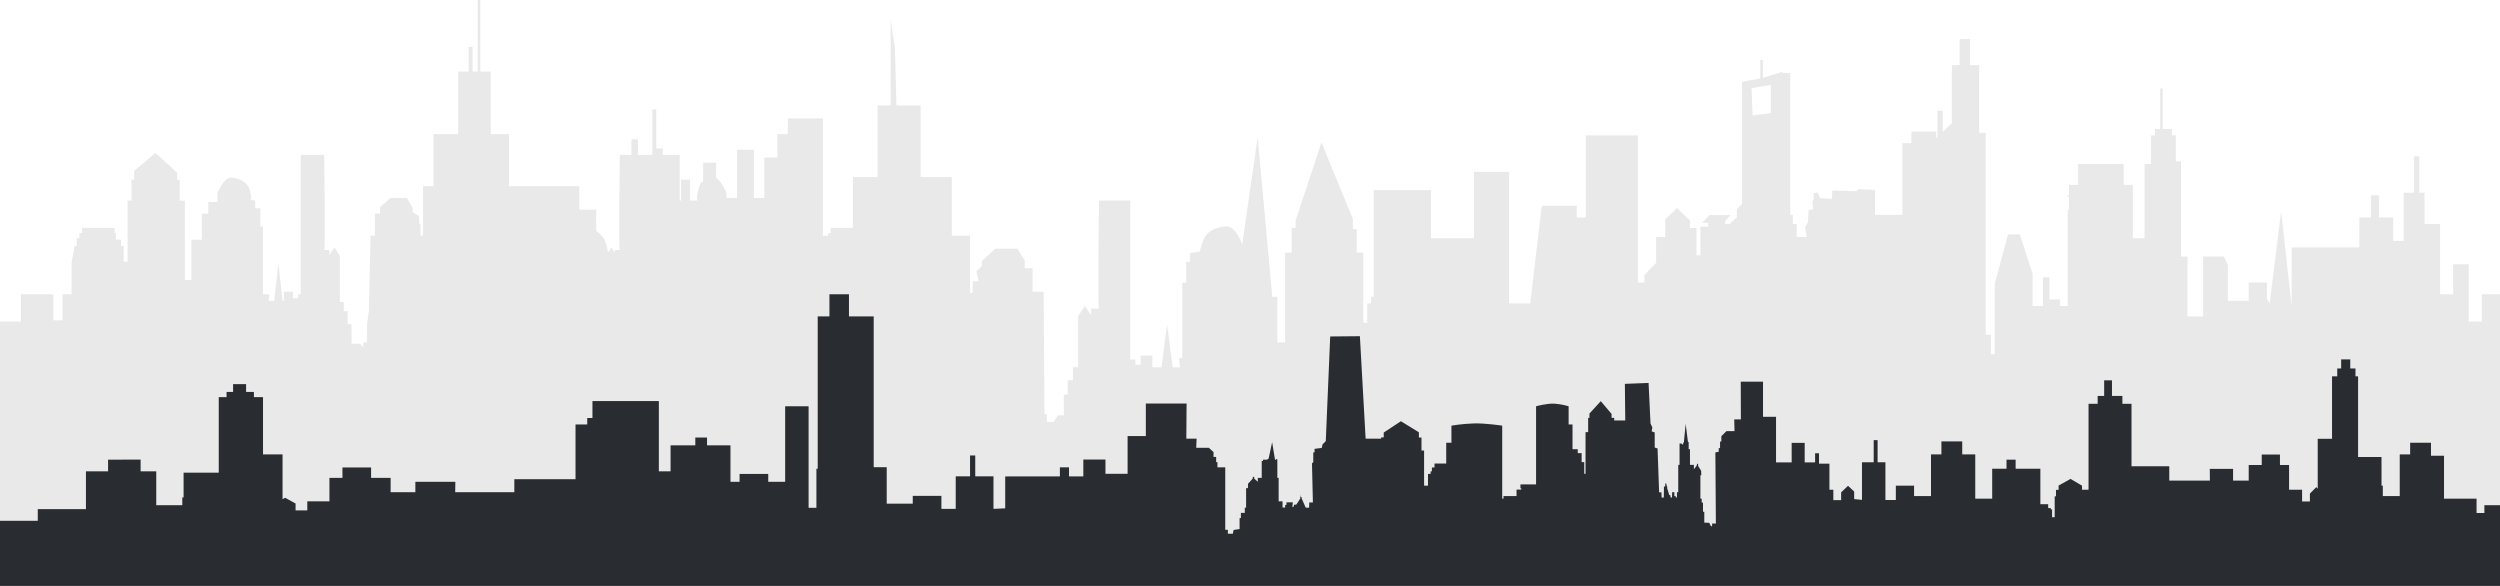 <?xml version="1.0" encoding="utf-8"?>
<!-- Generator: Adobe Illustrator 21.0.2, SVG Export Plug-In . SVG Version: 6.00 Build 0)  -->
<svg version="1.1" id="Layer_1" xmlns="http://www.w3.org/2000/svg" xmlns:xlink="http://www.w3.org/1999/xlink" x="0px" y="0px"
	 viewBox="0 0 1920 450" style="enable-background:new 0 0 1920 450;" xml:space="preserve">
<style type="text/css">
	.st0{fill:#FFFFFF;}
	.st1{fill:#E9E9EA;}
	.st2{fill:#292C31;}
</style>
<rect class="st0" width="1920" height="450"/>
<path class="st1" d="M1920,226h-14v21h-10v-44h-12v23h-10v-54h-12v-24h-4v-28h-4v28h-8v37h-8v-18h-11v-17h-6v17h-9v23h-52v45.4
	l-8.1-73.1l-8.8,70.9l-2.1-3.9V217h-14v14h-16v-27.2l-3-6.8h-16v46h-12v-46h-5v-73h-4v-20h-3v-5h-7V68h-2v31h-4v5h-3v22h-5v57h-9
	v-41h-7v-16h-35v16h-7v8h-1.5l1.5,2v9h-1v74h-6v-5h-8v-17h-5v22h-8v-24.8l-9.8-30.2h-9l-10.2,37.7V272h-3v-15h-4V102h-5V50h-7V30h-8
	v20h-6v44.6l-7,6.7V85h-4v20.3l-1,0.4V101h-19v9h-7v55h-21v-19.1l-13-0.6l-1.1,1.5l-18.6-0.5l-0.5,6.4l-9.1-0.5l-1.6-4.3l-3.2,0.5
	v4.8l-1.1,1.6l0.8,5.9l-3.6,0.6l-0.5,9.2l-2.1,4.1l1.1,7.4h-7.6v-10h-3v-7h-2V56h-6v-0.8l-0.5,0.1l-14.5,4.5V46h-2v14.3l-14,2.5
	v93.7l-4,4.3v5.9l-3.9,3.8l-1.7,1.6h-3.4v-2.2l4-4.8h-16l-5.6,6h4.6v3h-6v22h-3v-21h-5v-5.7l-10-9.6l-9,8.6V182h-7v19.9l-9,9.4v5.7
	h-5V104h-40v63h-6.9l-0.1-9h-26.8l-8.9,75H1159V132h-27v51h-33v-37h-44v82h-2v5h-3v15h-3v-54h-5v-18h-3v-7.8l-24.1-58.8L995,169.5
	v5.5h-3v19h-5v69h-6v-35h-3.9l-11.2-122.7L954,187.8v-0.4c0,0-4.9-13.9-12.4-13.5c-7.6,0.4-14.9,3.5-17.6,10.9
	c-2.6,7.4-2.4,8.3-2.4,8.3l-7.6,1.3v6.7h-3v16h-3v58h-2.5l0.7,7h-5.6l-4.3-33l-4.3,33h-7v-9h-9v7h-4v-4h-4V154h-24c0,0-1,83,0,83
	c-1,0-6,0-6,0v5.1l-4.8-7l-5.2,7.6V282h-4v10h-4v11h-3v16h-4.6l-3.1,5H804v-6h-1.8l-0.7-94H793v-18h-6v-6.1l-5.7-8.9h-16.9
	l-10.4,9.5v3.8l-4.2,4.1l1.8,7.6H747v9h-2v-44h-14v-45h-24V81h-18.5l-1.2-44.3l-3.3-21V81h-10v55h-19v39h-17v4h-2v2h-4V91h-27v12h-8
	v18h-10v31h-8v-37h-13v37h-8v-3.9c0,0-4-9.5-8-11.4V125h-10v14.3c-3,1.5-3,4.6-3.9,7.4c-1.1,3.6-0.7,6.3-0.7,7.3H530v-16h-7v16h-1
	v-35h-13v-5h-5V84h-3v35h-11v-12h-5v12h-9c0,0-1,73,0,73h-4v2.3l-0.1-0.2l-2.3-4.2l-1.9,3.3l-1.1-0.2c0,0,0.5-0.9-2.1-8.3
	c-1.2-3.3-4.6-5.7-6.6-7.4V161h-13v-18h-54v-40h-14V55h-8V0h-2v55h-4V36h-3v19h-8v48h-19v17.9V143h-8v38h-2v-9h-0.8l-0.4-6.1l-4.8-3
	v-3.3l-4.4-7.6h-12.7l-7.9,7.1v4.9h-4v17h-3.3l-1.3,57.9l-1.4,9.7V263h-3v4l0,0l-2.3-3H270v-15h-3v-10h-3v-7h-3v-35.4l-4.2-6.7
	L253,196v-4c0,0-3,0-4,0c1,0,0-73,0-73h-18v107h-2v3h-4v-5h-7v7h-1l-3.2-28.9l-3.2,28.9h-4.2l0.5-5H202v-52h-2v-14h-4v-5.8l-3.7-1.1
	c0,0,1.5-0.8-0.5-7.2c-2-6.5-8.5-9.1-14.1-9.5C172,136,167,148.2,167,148.2v6.9h-7v9h-5v20h-8v31h-5v-61h-4v-16h-2v-5.5l-16.6-15.2
	L103,131.3v6.7h-2v16h-3v47h-3v-12h-2v-5h-4v-5h-1v-4H63v4h-2v4h-2v6h-1.7L55,201.7V226h-7v20h-7v-20H16v21H0v202h1920V226z
	 M1360,86.8l-14,1.9l-0.8-21l14.8-2.5V86.8z"/>
<path class="st2" d="M1908,388v6h-6v-11h-25v-33h-10v-10h-16v9h-8v32h-13v-8h-1v-22h-18v-62h-2v-6h-4v-7h-7v7h-3v6h-4v48h-11v38.3
	l-1.1-1.2l-4.9,5v6h-6v-9h-10v-19h-7v-8h-14v8h-10v12h-12v-9h-17.9l0.1,9H1666v-11h-29v-48h-7v-6h-8v-12h-6v12h-5v6h-7v66h-3.4h-1.6
	V373l-8.8-5.2l-9.2,5.1v3.3h-2v5h-1v16h-2v-6.4v0.4h-1v-1h-2v-3h-6v-10.4V360h-19v-7h-7v7h-11v23h-13v-34h-10v-10h-16v10h-8v32h-13
	v-8h-14v11h-8v-29h-6v-17h-3v17h-9v28.9l-6-0.6v-5.8l-4.7-4.4l-5.3,5v6h-6v-8h-3v-20h-8v-8h-3v7h-8v-15h-10v15h-12v-35h-10v-27
	h-17.1l0.1,29h-5.1l0.2,9h-6.2l-3.9,3.9v4.1h-1v5h-1v2.8l-2.6,0.6l0.4,54.6h-2.9v2h-0.9l-1.3-2.6l-3.8-0.1V393h-1v-1.9V386h-1v-3h-1
	v-18h0.7l-0.1-3.4l-2.3-3.7l-0.1-1.6l-0.7-0.2l-0.4,1.6l-2.1,2.7V357h-3v-12h-1v-4.8V340h0.2l-0.8-0.9l-1.7-13.6l-1.4,14.4h-0.5
	l-0.1,1.8l-1.1-1l-1.6-0.1V357h-1v21h-1v1.4v2.6h-1v-1h-1v-3h-1.7l-0.1,4.2l-1.2-0.3v-1.5l-0.9-0.2l-1.6-5.2v-1.4l-0.3-0.1l-0.4-2.1
	l-0.8-0.1v2.3l-1,0.1v1l-0.1,7.4h-1.7l-0.1-4h-1.8l-1.2-33.7l-2.2-0.7v-8.4V335v-2.9l-2.3-0.8l0.5-3.1l-1.4-2.9l-1.5-31.2l-18.2,0.7
	l0.3,28.1h-8.5v-2h-2v-3l-8.3-9.8l-8.7,9.5v3.3h-1v11h-2v32h-1v-9h-2v-5.8V348h-3v-3h-4v-19h-3v-14c0,0-5.1-1.6-10.9-2
	c-5.8-0.3-14.1,2-14.1,2v60h-12v3h0.6v1h-3.6v5h-10v2h-1v-56.1c0,0-12.9-2-22-1.7s-17,1.7-17,1.7V340h-4v16h-9v3h-2v3h-1v2h-2v9h-3
	v-27h-2v-10h-2v-4l-13.8-8.5l-13.2,8.7v3.7h-2v1h-11.9l-4.4-78.7l-22.8,0.2l-3.4,80.4l-2.5,2.5l-0.6,2.7l-5.5,0.7v2.6l-1,0.2v7.5
	l-1,0.8l0.7,30.1h-2.8l-0.1,4h-2.6l-3.2-7.3v-0.9l-1-0.1v-2v0.1l0.3,1.9l-0.3,0.1v1.2l-3,4.6l-1.9,0.2v1.3l-1.2,0.4l0.4-3.6H988v2
	h-1v2h-2V386v-1h-3v-18h-1v-14.4l-0.8-0.1l-0.3,1.6l0.1-1.1h-0.8l-2.2-13.4l-2.7,12.6l-1.2,0.8H970v1h-1v1.9V367h-3v3l-2.7-2.4
	l-0.1-1.4l-1,0.1l-0.2,1.4l-3.5,3.8l-0.1,3.4H957v15h-1v4h-3v4h-1v0.5v7.9l-4.6,0.7l-0.6,2.9H943v-3h-2v-48h-6v-4h-1v-4h-2v-3.7
	l-3.6-3.3h-9.7l0.3-7h-7.9l0.2-27H880v25h-14v29h-17v-11h-17v13h-11v-7h-7v7h-10.9H772v24.5l-9,0.4v-25h-14v-16h-4v16h-11v25h-11
	v-10h-22v6h-20v-28h-10V243h-19v-17h-15v17h-9v117h-1v30h-6v-78h-18v58h-13v-6h0.2h-10.1H568v6h-7v-28h-18v-6h-9v6h-19v20h-9v-54
	h-51v13h-4v5h-9v42h-47v10h-45.4l0.1-8H319v8h-19v-11h-15v-8h-22v8h-10v18h-17v7h-9v-5.3l-8-4.4l-2,1.1V349h-15v-44h-7v-4h-6v-6h-10
	v6h-5v4h-6v58h-27v19h-1v6h-20v-26h-12v-9H83v9H66v29H29v9H0v50h1166h4.4h5.7h1.7h730.9h11.3v-18.4v-38.5V388H1908z"/>
</svg>
